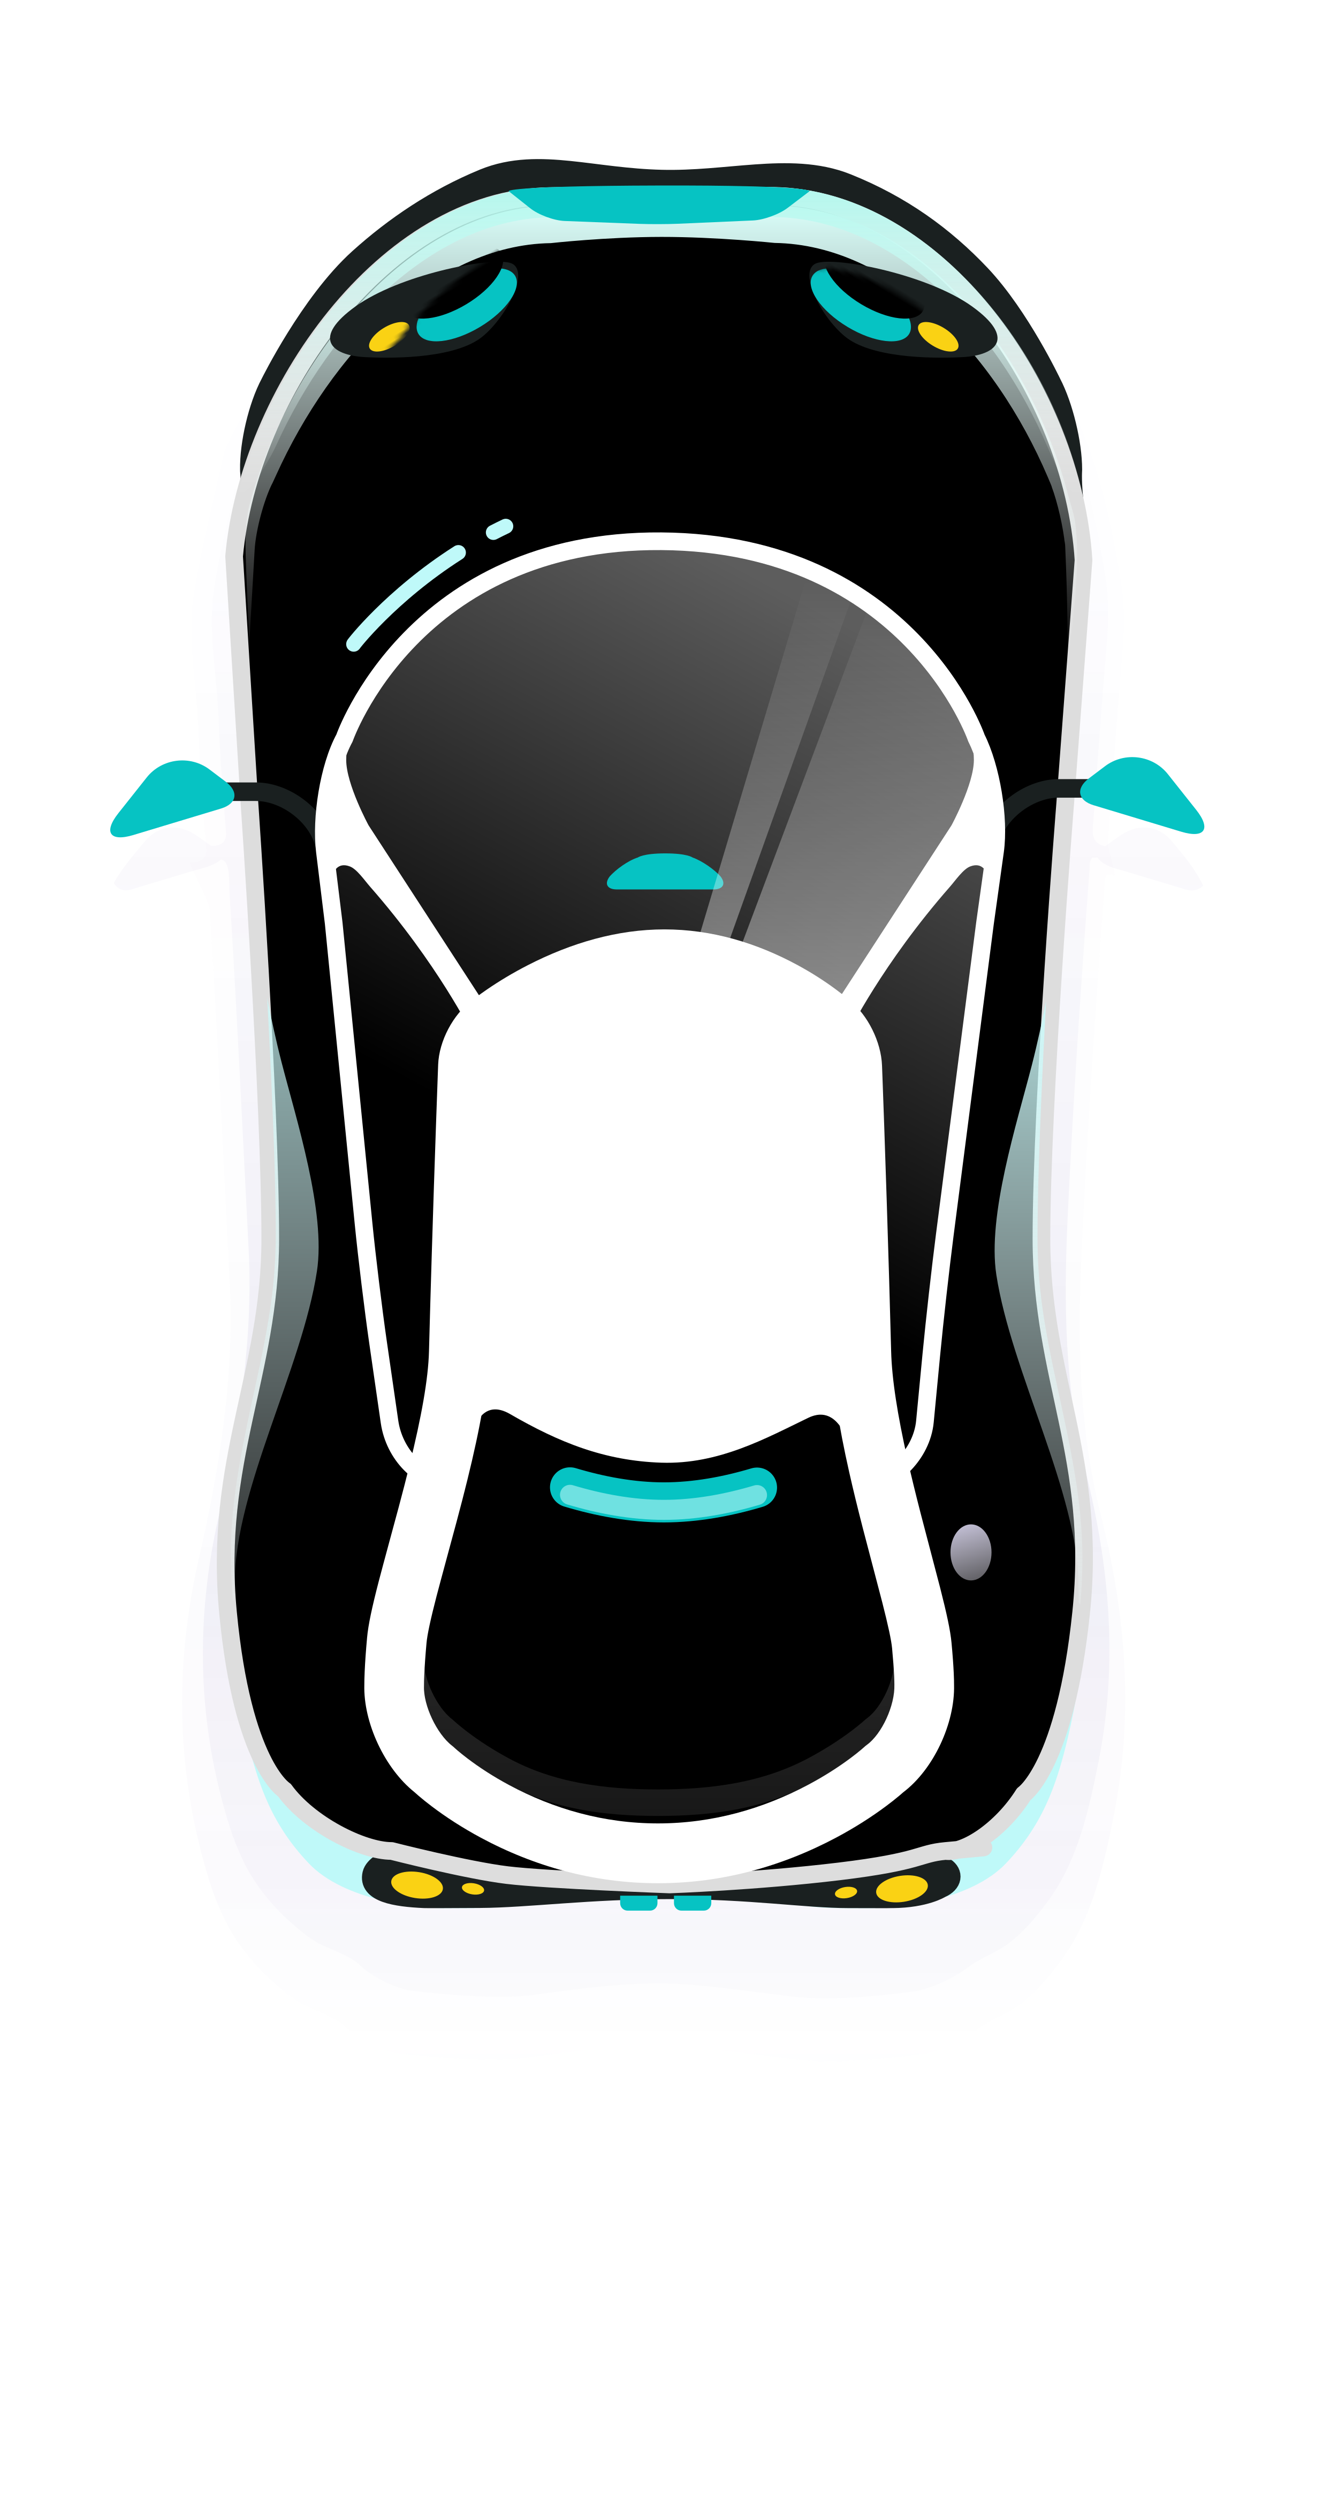 <?xml version="1.0" encoding="UTF-8"?>
<svg width="303px" height="566px" viewBox="0 0 303 566" version="1.1" xmlns="http://www.w3.org/2000/svg" xmlns:xlink="http://www.w3.org/1999/xlink">
    <!-- Generator: Sketch 47 (45396) - http://www.bohemiancoding.com/sketch -->
    <title>car_top</title>
    <desc>Created with Sketch.</desc>
    <defs>
        <linearGradient x1="52.894%" y1="11.993%" x2="52.894%" y2="107.594%" id="linearGradient-1">
            <stop stop-color="#7661C7" stop-opacity="0" offset="0%"></stop>
            <stop stop-color="#413296" stop-opacity="0.837" offset="59.353%"></stop>
            <stop stop-color="#413296" stop-opacity="0" offset="100%"></stop>
        </linearGradient>
        <linearGradient x1="48.792%" y1="104.556%" x2="48.792%" y2="21.171%" id="linearGradient-2">
            <stop stop-color="#FFFFFF" stop-opacity="0" offset="0%"></stop>
            <stop stop-color="#5241A5" stop-opacity="0.75" offset="15.137%"></stop>
            <stop stop-color="#413296" stop-opacity="0.15" offset="100%"></stop>
        </linearGradient>
        <path d="M378.371,84.795 C375.957,46.546 345.427,2.923 308.118,2.347 L297.453,2.182 C291.854,2.095 276.868,2.092 271.273,2.175 L257.427,2.392 C220.108,2.944 189.271,47.392 186.016,83.948 L189.478,139.621 C189.478,139.621 194.203,207.888 194.203,238.461 C194.203,269.035 181.366,288.683 184.634,323.068 C187.901,357.454 197.43,363.309 197.43,363.309 C202.922,370.906 214.994,377.064 221.692,377.064 L221.692,377.064 C221.692,377.064 238.784,381.434 247.878,382.529 C256.973,383.625 284.624,384.645 284.624,384.645 C284.624,384.645 304.277,383.953 323.059,381.683 C341.841,379.413 340.902,377.638 347.134,377.064 C366.428,375.288 347.134,377.064 347.134,377.064 C351.551,377.665 359.831,372.164 364.826,364.214 C364.826,364.214 374.207,357.925 377.838,323.068 C381.47,288.212 368.841,269.881 368.841,238.461 C368.841,207.042 374.243,139.657 374.243,139.657 L378.371,84.795 Z" id="path-3"></path>
        <filter x="-1.1%" y="-0.5%" width="102.1%" height="101.0%" filterUnits="objectBoundingBox" id="filter-4">
            <feOffset dx="0" dy="0" in="SourceAlpha" result="shadowOffsetInner1"></feOffset>
            <feComposite in="shadowOffsetInner1" in2="SourceAlpha" operator="arithmetic" k2="-1" k3="1" result="shadowInnerInner1"></feComposite>
            <feColorMatrix values="0 0 0 0 0.894   0 0 0 0 0.875   0 0 0 0 1  0 0 0 1 0" type="matrix" in="shadowInnerInner1"></feColorMatrix>
        </filter>
        <path d="M7.508,1.18 C12.526,-1.165 18.594,0.959 21.054,5.91 L25.642,15.141 C28.105,20.098 26.163,21.951 21.31,19.283 L3.135,9.29 C-0.158,7.48 -0.066,4.721 3.344,3.127 L7.508,1.18 Z" id="path-5"></path>
        <path d="M7.508,1.18 C12.526,-1.165 18.594,0.959 21.054,5.91 L25.642,15.141 C28.105,20.098 26.163,21.951 21.31,19.283 L3.135,9.29 C-0.158,7.48 -0.066,4.721 3.344,3.127 L7.508,1.18 Z" id="path-7"></path>
        <linearGradient x1="50%" y1="71.799%" x2="74.331%" y2="8.031%" id="linearGradient-9">
            <stop stop-color="#000000" offset="0%"></stop>
            <stop stop-color="#5D5D5D" offset="100%"></stop>
        </linearGradient>
        <linearGradient x1="0%" y1="-22.68%" x2="0%" y2="133.868%" id="linearGradient-10">
            <stop stop-color="#BFF9F9" stop-opacity="0.861" offset="0%"></stop>
            <stop stop-color="#FFFFFF" stop-opacity="0" offset="100%"></stop>
        </linearGradient>
        <linearGradient x1="0%" y1="-22.68%" x2="0%" y2="133.868%" id="linearGradient-11">
            <stop stop-color="#BFF9F9" offset="0%"></stop>
            <stop stop-color="#FFFFFF" stop-opacity="0" offset="100%"></stop>
        </linearGradient>
        <linearGradient x1="50%" y1="3.645%" x2="50%" y2="98.258%" id="linearGradient-12">
            <stop stop-color="#FFFFFF" stop-opacity="0" offset="0%"></stop>
            <stop stop-color="#FFFFFF" stop-opacity="0.491" offset="100%"></stop>
        </linearGradient>
        <linearGradient x1="50%" y1="-44.453%" x2="100%" y2="189.336%" id="linearGradient-13">
            <stop stop-color="#E4DFFF" offset="0%"></stop>
            <stop stop-color="#FFFFFF" stop-opacity="0" offset="100%"></stop>
        </linearGradient>
        <linearGradient x1="50%" y1="3.645%" x2="50%" y2="100%" id="linearGradient-14">
            <stop stop-color="#797979" offset="0%"></stop>
            <stop stop-color="#2E2E2E" offset="35.688%"></stop>
            <stop stop-color="#181818" offset="100%"></stop>
        </linearGradient>
        <path d="M238.219,295.541 C238.217,295.797 238.217,295.925 238.217,295.925 C238.217,295.925 238.214,295.801 238.211,295.573 C237.658,297.755 237.059,300.05 236.386,302.569 C235.997,304.027 232.654,316.318 231.859,319.383 C230.504,324.617 229.766,328.043 229.589,329.979 C229.333,332.791 229.171,335.139 229.086,337.049 C229.033,338.224 229.018,339.006 229.017,339.756 C228.862,344.086 231.91,350.551 235.367,353.224 C235.549,353.365 235.724,353.515 235.999,353.773 C236.147,353.906 236.331,354.068 236.549,354.256 C237.206,354.818 237.996,355.456 238.915,356.152 C241.589,358.177 244.722,360.215 248.27,362.122 C258.4,367.566 269.736,369.131 282.005,369.131 C294.281,369.131 305.724,367.548 316.021,362.073 C319.631,360.154 322.829,358.101 325.568,356.061 C326.51,355.36 327.321,354.716 327.997,354.148 C328.373,353.832 328.603,353.628 328.681,353.555 C328.881,353.368 329.092,353.194 329.313,353.034 C332.671,350.593 335.687,344.165 335.537,339.375 C335.541,339.043 335.528,338.389 335.481,337.381 C335.404,335.744 335.256,333.682 335.019,331.163 C334.848,329.345 334.136,326.038 332.8,320.799 C332.183,318.381 329.177,307.031 328.375,303.914 C327.189,299.302 326.201,295.258 325.328,291.391 C324.479,287.627 323.757,284.1 323.167,280.789 C321.511,278.561 319.213,277.464 316.032,278.999 C306.388,283.654 295.747,289.578 282.774,289.155 C269.801,288.732 259.5,284.5 248.526,278.153 C245.611,276.467 243.517,276.93 242.014,278.521 C241.225,282.877 240.161,287.702 238.836,293.077 C238.636,293.886 238.431,294.705 238.219,295.541 Z" id="path-15"></path>
        <filter x="-2.8%" y="-3.3%" width="105.6%" height="106.5%" filterUnits="objectBoundingBox" id="filter-16">
            <feOffset dx="0" dy="-6" in="SourceAlpha" result="shadowOffsetInner1"></feOffset>
            <feComposite in="shadowOffsetInner1" in2="SourceAlpha" operator="arithmetic" k2="-1" k3="1" result="shadowInnerInner1"></feComposite>
            <feColorMatrix values="0 0 0 0 0.023   0 0 0 0 0.763   0 0 0 0 0.763  0 0 0 1 0" type="matrix" in="shadowInnerInner1"></feColorMatrix>
        </filter>
        <linearGradient x1="50%" y1="100%" x2="50%" y2="3.061617e-15%" id="linearGradient-17">
            <stop stop-color="#FFFFFF" stop-opacity="0" offset="0%"></stop>
            <stop stop-color="#DAFFFA" offset="100%"></stop>
        </linearGradient>
        <linearGradient x1="50%" y1="0%" x2="50%" y2="100%" id="linearGradient-18">
            <stop stop-color="#B4F8EE" offset="0%"></stop>
            <stop stop-color="#FFFFFF" stop-opacity="0" offset="100%"></stop>
        </linearGradient>
        <path d="M215.312,21.899 C227.015,18.616 247.053,21.671 251.402,24.51 C255.75,27.349 246.958,35.713 239.973,38.156 C232.987,40.599 220.629,36.509 213.385,33.431 C206.14,30.352 203.608,25.182 215.312,21.899 Z" id="path-19"></path>
        <ellipse id="path-21" cx="238.699" cy="27.015" rx="12.771" ry="5.834"></ellipse>
        <filter x="-11.7%" y="-25.7%" width="123.5%" height="151.4%" filterUnits="objectBoundingBox" id="filter-22">
            <feOffset dx="0" dy="-6" in="SourceAlpha" result="shadowOffsetInner1"></feOffset>
            <feComposite in="shadowOffsetInner1" in2="SourceAlpha" operator="arithmetic" k2="-1" k3="1" result="shadowInnerInner1"></feComposite>
            <feColorMatrix values="0 0 0 0 1   0 0 0 0 1   0 0 0 0 1  0 0 0 0.5 0" type="matrix" in="shadowInnerInner1"></feColorMatrix>
        </filter>
        <path d="M322.149,21.899 C333.853,18.616 353.89,21.671 358.239,24.51 C362.588,27.349 353.796,35.713 346.81,38.156 C339.824,40.599 327.467,36.509 320.222,33.431 C312.977,30.352 310.445,25.182 322.149,21.899 Z" id="path-23"></path>
        <ellipse id="path-25" cx="327.94" cy="27.015" rx="12.771" ry="5.834"></ellipse>
        <filter x="-11.7%" y="-25.7%" width="123.5%" height="151.4%" filterUnits="objectBoundingBox" id="filter-26">
            <feOffset dx="0" dy="-6" in="SourceAlpha" result="shadowOffsetInner1"></feOffset>
            <feComposite in="shadowOffsetInner1" in2="SourceAlpha" operator="arithmetic" k2="-1" k3="1" result="shadowInnerInner1"></feComposite>
            <feColorMatrix values="0 0 0 0 1   0 0 0 0 1   0 0 0 0 1  0 0 0 0.5 0" type="matrix" in="shadowInnerInner1"></feColorMatrix>
        </filter>
        <linearGradient x1="50%" y1="0%" x2="50%" y2="104.664%" id="linearGradient-27">
            <stop stop-color="#FFFFFF" stop-opacity="0" offset="0%"></stop>
            <stop stop-color="#B9FFF6" offset="100%"></stop>
        </linearGradient>
        <linearGradient x1="50%" y1="0%" x2="50%" y2="104.664%" id="linearGradient-28">
            <stop stop-color="#FFFFFF" stop-opacity="0" offset="0%"></stop>
            <stop stop-color="#DAFFFA" offset="100%"></stop>
        </linearGradient>
    </defs>
    <g id="Symbols" stroke="none" stroke-width="1" fill="none" fill-rule="evenodd">
        <g id="car_top">
            <g id="Group-4-Copy-2" transform="translate(-133, 42)">
                <path d="M387.054,146.937 C385.767,147.77 384.539,148.692 383.293,149.589 C380.327,149.083 380.395,146.587 380.476,145.459 C381.477,131.479 382.471,117.497 383.652,103.531 C384.076,98.517 384.13,93.575 383.329,88.597 C380.25,69.473 375.717,50.979 363.175,35.375 C352.119,21.617 338.779,11.323 321.701,6.347 C317.234,5.046 312.543,4.906 307.921,5.363 C293.215,6.82 278.49,7.713 263.868,4.972 C249.534,2.286 237.411,7.211 225.607,14.59 C208.443,25.32 197.404,41.013 188.699,58.748 C188.361,59.438 188.11,60.17 187.945,60.92 C185.758,70.87 183.198,80.76 181.552,90.8 C179.944,100.605 182.106,110.472 182.468,120.316 C182.792,129.082 183.495,137.838 184.19,146.585 C184.36,148.73 182.773,149.626 180.805,149.511 C179.596,148.639 178.401,147.745 177.152,146.937 C173.206,144.385 168.788,144.908 165.788,148.512 C163.284,151.521 160.691,154.49 158.745,157.928 C159.978,159.719 161.389,159.8 162.981,159.308 C167.544,157.899 172.127,156.558 176.699,155.176 C178.883,154.516 181.187,154.145 183.019,152.614 C185.237,152.825 184.823,157.665 184.956,159.792 C186.647,186.8 187.925,213.832 189.303,240.858 C190.348,261.329 187.145,281.144 182.607,300.925 C177.129,324.807 177.655,348.546 185.143,371.993 C185.844,374.189 186.734,376.337 187.678,378.444 C190.246,384.174 194.409,389.365 199.119,393.476 C201.212,395.304 203.611,397.338 206.166,398.488 C208.556,399.565 211.735,400.688 214.035,402.457 C216.923,404.678 214.103,402.51 214.103,402.51 C216.962,405.518 222.652,408.339 226.798,408.765 C226.798,408.765 244.201,411.01 253.981,409.645 C257.778,409.115 271.636,407.023 282.103,407.023 C292.569,407.023 308.303,409.755 315.071,410.27 C325.189,411.038 339.683,408.891 339.683,408.891 C343.819,408.375 349.57,405.581 352.818,402.949 C352.818,402.949 350.054,404.8 352.981,402.839 C355.765,400.974 358.892,399.938 361.474,397.932 C365.114,395.106 367.793,391.871 370.479,388.183 C377.137,379.045 379.676,367.443 381.834,356.507 C386.172,334.516 384.304,312.794 378.872,291.28 C374.094,272.355 373.865,253.158 374.767,233.849 C375.996,207.528 377.774,181.242 379.723,154.966 C379.794,154.011 379.649,152.994 380.333,152.166 C381.177,152.185 381.34,152.16 381.488,152.121 C383.019,154.145 385.323,154.516 387.507,155.176 C392.078,156.558 396.662,157.899 401.225,159.308 C402.817,159.8 404.228,159.719 405.461,158.503 C403.514,154.49 400.921,151.521 398.417,148.512 C395.418,144.908 390.999,144.385 387.054,146.937 Z" id="Fill-1" fill-opacity="0.08" fill="url(#linearGradient-1)"></path>
                <path d="M383.897,149.038 C384.939,134.494 385.973,119.949 387.201,105.42 C387.642,100.203 387.699,95.062 386.866,89.884 C383.662,69.988 378.946,50.749 365.899,34.516 C354.397,20.203 340.519,9.494 322.752,4.317 C318.105,2.963 313.225,2.818 308.417,3.294 C293.118,4.809 277.799,5.738 262.587,2.887 C247.676,0.093 235.063,5.216 222.784,12.892 C204.928,24.055 193.444,40.381 184.388,58.831 C184.036,59.549 183.775,60.31 183.603,61.091 C181.328,71.442 178.665,81.731 176.952,92.175 C175.28,102.376 177.529,112.641 177.906,122.881 C178.242,132.001 178.974,141.11 179.697,150.21 C179.874,152.441 178.223,153.373 176.176,153.254 C174.918,152.346 180.356,161.736 180.494,163.949 C182.253,192.047 183.583,220.168 185.017,248.283 C186.103,269.581 182.771,290.194 178.051,310.772 C172.352,335.617 172.898,360.314 180.688,384.706 C181.418,386.991 182.344,389.225 183.326,391.417 C185.997,397.378 190.328,402.779 195.227,407.056 C197.405,408.957 199.901,411.073 202.559,412.269 C205.045,413.389 208.353,414.558 210.745,416.398 C213.75,418.709 211.043,416.632 211.043,416.632 C213.892,419.662 219.57,422.503 223.718,422.931 C223.718,422.931 242.128,425.296 252.302,423.876 C256.252,423.325 270.669,421.148 281.557,421.148 C292.446,421.148 308.814,423.99 315.855,424.526 C326.381,425.326 341.761,423.057 341.761,423.057 C345.897,422.539 351.657,419.728 354.866,417.09 C354.866,417.09 352.248,418.836 355.293,416.795 C358.19,414.855 361.443,413.777 364.129,411.69 C367.916,408.75 370.703,405.385 373.497,401.548 C380.423,392.042 383.065,379.973 385.309,368.596 C389.823,345.718 387.879,323.12 382.228,300.739 C377.257,281.05 377.02,261.08 377.958,240.992 C379.237,213.609 381.086,186.264 383.114,158.929 C383.188,157.935 383.037,156.877 383.748,156.016 C384.627,156.036 384.796,156.01 384.949,155.969 C386.543,158.074 383.812,150.212 383.897,149.038 Z" id="Fill-1" fill-opacity="0.03" fill="url(#linearGradient-2)"></path>
                <path d="M360.916,390.006 C355.003,390.006 338.492,388.314 330.467,379.851 C322.442,371.388 319.152,362.762 316.49,351.499 C312.688,335.42 311.922,321.032 311.922,321.032 L338.953,376.042 C338.953,376.042 376.544,383.659 379.078,387.044 C381.612,390.43 366.829,390.006 360.916,390.006 Z" id="Path-30-Copy" fill="#BFF9F9" transform="translate(345.645, 355.528) scale(-1, 1) translate(-345.645, -355.528) "></path>
                <path d="M233.362,390.006 C227.449,390.006 210.937,388.314 202.912,379.851 C194.888,371.388 191.598,362.762 188.935,351.499 C185.134,335.42 184.368,321.032 184.368,321.032 L211.399,376.042 C211.399,376.042 248.989,383.659 251.524,387.044 C254.058,390.43 239.275,390.006 233.362,390.006 Z" id="Path-30-Copy-2" fill="#BFF9F9"></path>
                <path d="M229.138,387.729 C229.603,387.76 235.051,387.729 241.674,387.695 C252.574,387.638 266.307,385.691 284.681,385.691 C303.058,385.691 315.589,387.729 325.166,387.729 C328.394,387.729 334.774,387.764 335.152,387.729 C342.54,387.667 346.011,385.447 346.011,385.447 C348.697,384.304 348.904,382.084 346.978,380.821 L346.978,380.821 C346.86,380.788 342.45,377.203 342.332,377.17 C342.214,377.138 337.907,378.752 333.596,378.972 C332.736,379.041 332.315,379.068 331.769,379.099 C330.15,379.189 327.871,379.281 324.83,379.367 C316.056,379.615 302.955,379.765 284.681,379.765 C266.405,379.765 252.349,379.602 241.983,379.332 C238.372,379.238 235.483,379.137 233.249,379.037 C232.477,379.002 230.47,378.446 230.47,378.446 C227.635,377.742 223.089,377.824 220.535,379.239 C220.535,379.239 217.773,380.456 217.338,382.281 C216.357,386.397 222.417,387.433 229.138,387.729 Z" id="Rectangle-11-Copy" stroke="#1A2020" stroke-width="4.536" fill="#1A2020" fill-rule="nonzero"></path>
                <path d="M370.631,73.751 C369.859,67.435 370.121,64.352 370.121,64.352 C370.13,59.352 368.297,51.672 365.956,47.249 C365.956,47.249 359.091,32.793 350.88,24.106 C343.238,16.022 334.157,9.42 322.659,4.821 C311.963,0.542 298.331,4.768 282.667,4.378 C266.363,3.971 254.864,-0.441 244.681,3.748 C234.567,7.909 225.74,13.876 218.126,20.734 C207.966,29.887 199.34,47.33 199.34,47.33 C196.956,51.731 195.2,59.356 195.303,64.359 C195.303,64.359 195.721,67.288 194.927,73.751" id="Rectangle-11-Copy-2" stroke="#1A2020" stroke-width="15.876" stroke-linecap="round" stroke-linejoin="round"></path>
                <g id="Rectangle-11" stroke-linecap="round" stroke-linejoin="round">
                    <use fill="#FFFFFF" fill-rule="evenodd" xlink:href="#path-3"></use>
                    <use fill="black" fill-opacity="1" filter="url(#filter-4)" xlink:href="#path-3"></use>
                    <use stroke="#DDDDDD" stroke-width="4" xlink:href="#path-3"></use>
                </g>
                <path d="M285.627,387.186 L294.074,387.186 L294.074,388.878 C294.074,389.813 293.325,390.571 292.385,390.571 L287.316,390.571 C286.383,390.571 285.627,389.82 285.627,388.878 L285.627,387.186 Z" id="Rectangle-23" fill="#06C3C3"></path>
                <path d="M273.441,387.186 L281.888,387.186 L281.888,388.878 C281.888,389.813 281.138,390.571 280.199,390.571 L275.13,390.571 C274.197,390.571 273.441,389.82 273.441,388.878 L273.441,387.186 Z" id="Rectangle-23" fill="#06C3C3"></path>
                <path d="M168.017,160.093 L172.201,148.032 C174.268,142.073 181.05,137.243 187.37,137.243 L210.294,137.243" id="Rectangle-36" stroke="#1A2020" stroke-width="4.2" stroke-linecap="round" stroke-linejoin="round" transform="translate(189.156, 148.668) scale(-1, 1) translate(-189.156, -148.668) "></path>
                <g id="Combined-Shape-Copy" transform="translate(172.652, 140.086) scale(-1, 1) rotate(-12) translate(-172.652, -140.086) translate(159.152, 129.586)">
                    <mask id="mask-6" fill="white">
                        <use xlink:href="#path-5"></use>
                    </mask>
                    <use id="Mask" fill="#06C3C3" xlink:href="#path-5"></use>
                </g>
                <path d="M353.403,159.342 L357.587,147.282 C359.654,141.323 366.435,136.492 372.755,136.492 L395.679,136.492" id="Rectangle-36" stroke="#1A2020" stroke-width="4.2" stroke-linecap="round" stroke-linejoin="round"></path>
                <g id="Combined-Shape-Copy" transform="translate(391.044, 139.335) rotate(-12) translate(-391.044, -139.335) translate(377.544, 128.835)">
                    <mask id="mask-8" fill="white">
                        <use xlink:href="#path-7"></use>
                    </mask>
                    <use id="Mask" fill="#06C3C3" xlink:href="#path-7"></use>
                </g>
                <path d="M206.571,150.741 C205.656,143.286 207.427,131.69 211.015,125.087 C211.015,125.087 226.608,80.117 282.768,80.54 C338.927,80.963 354.119,125.106 354.119,125.106 C357.486,131.809 359.372,143.278 358.334,150.719 L356.064,166.98 L346.953,237.584 C345.991,245.032 344.631,257.134 343.914,264.62 L342.456,279.837 C341.739,287.32 335.065,293.386 330.333,293.386 L330.333,293.386 C330.333,293.386 305.761,196.061 287.633,196.061 C269.506,196.061 234.515,293.386 234.515,293.386 L234.515,293.386 C228.245,293.386 222.29,287.36 221.213,279.913 L218.622,262.005 C217.546,254.564 216.071,242.469 215.328,234.997 L208.564,166.98 L206.571,150.741 Z" id="Path-3" stroke="#FFFFFF" stroke-width="4" fill="url(#linearGradient-9)" stroke-linecap="round" stroke-linejoin="round"></path>
                <path d="M196.745,198.43 C200.124,211.548 206.832,232.399 204.77,245.823 C201.391,267.827 186.186,295.332 186.186,316.067 C186.186,317.511 186.024,319.899 186.168,319.899 C186.175,319.899 185.996,320.202 185.771,320.577 C184.429,305.405 185.759,294.924 190.353,274.001 C190.505,273.308 190.577,272.979 190.657,272.615 C194.156,256.658 195.443,248.267 195.443,237.164 C195.443,227.221 194.951,212.745 194.073,194.913 C193.896,191.32 193.705,187.627 193.502,183.853 C194.371,188.329 195.468,193.471 196.745,198.43 Z" id="Combined-Shape" fill="url(#linearGradient-10)"></path>
                <path d="M369.712,199.213 C373.091,212.331 379.799,233.182 377.737,246.606 C374.358,268.61 359.153,296.115 359.153,316.85 C359.153,318.294 358.991,320.682 359.135,320.682 C359.142,320.682 358.963,320.985 358.738,321.36 C357.396,306.188 358.726,295.707 363.32,274.784 C363.472,274.091 363.544,273.762 363.624,273.398 C367.123,257.441 368.41,249.05 368.41,237.947 C368.41,228.004 367.918,213.527 367.04,195.696 C366.863,192.103 366.672,188.41 366.469,184.636 C367.338,189.112 368.435,194.254 369.712,199.213 Z" id="Combined-Shape-Copy-4" fill="url(#linearGradient-11)" transform="translate(368.182, 252.998) scale(-1, 1) translate(-368.182, -252.998) "></path>
                <polygon id="Path-6-Copy" fill="url(#linearGradient-12)" points="331.773 89.85 292.493 194.368 323.748 183.366 358.382 134.704"></polygon>
                <path d="M270.949,156.574 C272.407,154.858 275.292,152.807 277.451,152.133 C277.451,152.133 278.636,151.207 283.646,151.207 C288.655,151.207 289.809,152.129 289.809,152.129 C291.933,152.868 294.844,154.866 296.295,156.574 L296.031,156.263 C297.489,157.978 296.845,159.369 294.581,159.369 L272.664,159.369 C270.405,159.369 269.762,157.971 271.214,156.263 L270.949,156.574 Z" id="Rectangle-13" fill="#06C3C3"></path>
                <ellipse id="Oval-4" fill="url(#linearGradient-13)" cx="352.891" cy="309.466" rx="4.646" ry="6.347"></ellipse>
                <polygon id="Path-6-Copy" fill="url(#linearGradient-12)" points="316.568 85.618 284.046 194.368 292.493 186.752 326.705 91.119"></polygon>
                <g id="Combined-Shape">
                    <use fill="url(#linearGradient-14)" fill-rule="evenodd" xlink:href="#path-15"></use>
                    <use fill="black" fill-opacity="1" filter="url(#filter-16)" xlink:href="#path-15"></use>
                </g>
                <path d="M262.083,294.739 C268.801,296.751 276.075,298.141 283.349,298.141 C290.556,298.141 297.764,296.776 304.43,294.794" id="Path-8-Copy-2" stroke="#06C3C3" stroke-width="9.072" stroke-linecap="round" stroke-linejoin="round"></path>
                <ellipse id="Oval-10-Copy-3" fill="#FAD214" transform="translate(337.264, 385.634) rotate(-9) translate(-337.264, -385.634) " cx="337.264" cy="385.634" rx="5.913" ry="2.962"></ellipse>
                <ellipse id="Oval-10-Copy-4" fill="#FAD214" transform="translate(227.449, 384.787) scale(-1, 1) rotate(-9) translate(-227.449, -384.787) " cx="227.449" cy="384.787" rx="5.913" ry="2.962"></ellipse>
                <ellipse id="Oval-10-Copy-7" fill="#FAD214" transform="translate(240.12, 385.634) scale(-1, 1) rotate(-9) translate(-240.12, -385.634) " cx="240.12" cy="385.634" rx="2.534" ry="1.269"></ellipse>
                <ellipse id="Oval-10-Copy-6" fill="#FAD214" transform="translate(324.593, 386.48) rotate(-9) translate(-324.593, -386.48) " cx="324.593" cy="386.48" rx="2.534" ry="1.269"></ellipse>
                <path d="M262.083,296.431 C268.801,298.443 276.075,299.834 283.349,299.834 C290.556,299.834 297.764,298.469 304.43,296.486" id="Path-8-Copy-3" stroke="#BFF9F9" stroke-width="4.536" opacity="0.567" stroke-linecap="round" stroke-linejoin="round"></path>
                <path d="M213.095,103.842 C212.821,104.105 221.394,92.925 236.805,83.104 M244.729,78.542 C245.646,78.069 246.58,77.605 247.532,77.152" id="Path-15" stroke="#BFF9F9" stroke-width="3.402" stroke-linecap="round" stroke-linejoin="round"></path>
                <path d="M205.486,184.213 L231.057,144.86 C231.057,144.86 236.124,135.55 236.124,130.049 C236.124,124.548 233.168,117.778 233.168,117.778 L242.037,139.782 L239.927,162.632 C239.927,162.632 240.771,152.053 235.281,154.169 C233.695,154.78 231.986,157.298 230.706,158.758 C215.43,176.173 207.707,191.83 207.707,191.83 L205.486,184.213 Z" id="Path-7" fill="#FFFFFF" transform="translate(223.762, 154.804) scale(-1, 1) translate(-223.762, -154.804) "></path>
                <path d="M322.903,184.213 L348.475,144.86 C348.475,144.86 353.542,135.55 353.542,130.049 C353.542,124.548 350.585,117.778 350.585,117.778 C350.585,117.778 356.052,127.006 358.425,132.893 C360.798,138.779 359.455,139.782 359.455,139.782 L357.344,162.632 C357.344,162.632 358.189,152.053 352.698,154.169 C351.112,154.78 349.404,157.298 348.123,158.758 C332.847,176.173 325.124,191.83 325.124,191.83 L322.903,184.213 Z" id="Path-7-Copy" fill="#FFFFFF"></path>
                <path d="M253.181,188.444 C271.014,181.117 274.086,178.474 286.436,178.289 C298.785,178.103 318.36,193.099 318.36,193.099 L323.015,201.985 C323.015,201.985 324.961,231.756 326.008,252.34 C327.055,272.925 327.338,295.925 327.338,295.925 C327.338,295.925 326.164,274.109 316.032,278.999 C306.388,283.654 295.747,289.578 282.774,289.155 C269.801,288.732 259.5,284.5 248.526,278.153 C237.552,271.805 238.217,295.925 238.217,295.925 C238.217,295.925 238.249,283.653 239.547,259.957 C240.845,236.261 242.54,201.985 242.54,201.985 C242.54,201.985 235.349,195.772 253.181,188.444 Z" id="Path-4" fill="#FFFFFF"></path>
                <path d="M189.436,72.5 C198.213,39.691 225.282,5.063 257.731,4.583 L271.577,4.366 C277.172,4.283 292.158,4.287 297.757,4.373 L308.422,4.538 C340.331,5.031 366.143,36.795 374.854,69.962 C375.472,72.313 376.329,74.688 376.544,76.732 C377.388,84.772 376.63,88.871 376.544,92.812 C376.539,93.033 374.818,109.107 374.854,109.315 C374.854,109.315 374.795,96.44 374.432,86.888 C374.069,77.335 374.162,81.312 374.162,81.312 C373.816,77.577 372.487,71.688 371.151,68.167 C371.151,68.167 371.474,68.812 370.266,65.984 C358.325,38.012 335.108,13.413 308.422,13.001 C308.422,13.001 295.281,11.625 282.764,11.636 C270.248,11.648 257.731,13.046 257.731,13.046 C231.207,13.438 207.958,38.141 195.558,65.524 C194.35,68.193 194.658,67.435 194.658,67.435 C192.707,71.364 190.921,78.094 190.668,82.469 L189.436,103.814 C189.502,103.422 188.63,86.866 188.591,81.387 C188.553,75.907 189.352,72.812 189.436,72.5 Z" id="Combined-Shape-Copy-3" fill="url(#linearGradient-17)"></path>
                <path d="M187.362,68.269 C196.139,35.459 224.07,0.988 257.731,0.418 L271.577,0.201 C277.172,0.119 292.158,0.122 297.757,0.208 L308.422,0.373 C341.464,0.884 370.452,35.137 378.039,69.538 C378.11,69.859 377.982,70.063 378.039,70.385 L378.039,70.385 C376.047,70.385 373.624,67.445 373.083,65.478 L373.083,65.478 C373.083,65.478 371.474,62.108 370.266,59.28 C358.325,31.309 335.108,7.556 308.422,7.144 L297.757,5.286 C292.158,5.2 277.172,5.196 271.577,5.279 L257.731,7.189 C231.207,7.581 207.958,31.438 195.558,58.82 C194.35,61.489 192.672,63.957 191.899,65.478 C191.125,66.999 191.899,65.478 191.899,65.478 C190.538,68.188 186.902,70.385 186.902,70.385 L186.902,70.385 C187.018,69.696 187.168,68.992 187.362,68.269 Z" id="Combined-Shape" fill="url(#linearGradient-18)"></path>
                <path d="M329.313,353.034 C329.092,353.194 328.881,353.368 328.681,353.555 C328.603,353.628 328.373,353.832 327.997,354.148 C327.321,354.716 326.51,355.36 325.568,356.061 C322.829,358.101 319.631,360.154 316.021,362.073 C305.724,367.548 294.281,370.823 282.005,370.823 C269.736,370.823 258.4,367.566 248.27,362.122 C244.722,360.215 241.589,358.177 238.915,356.152 C237.996,355.456 237.206,354.818 236.549,354.256 C236.331,354.068 236.147,353.906 235.999,353.773 C235.724,353.515 235.549,353.365 235.367,353.224 C231.91,350.551 228.862,344.086 229.017,339.756 C229.018,339.006 229.033,338.224 229.086,337.049 C229.171,335.139 229.333,332.791 229.589,329.979 C229.766,328.043 230.504,324.617 231.859,319.383 C232.654,316.318 235.997,304.027 236.386,302.569 C237.32,299.073 238.113,296.008 238.836,293.077 C241.806,281.032 243.461,271.745 243.657,264.325 C243.841,257.329 244.051,250.016 244.281,242.479 C244.598,232.103 244.938,221.826 245.278,212.109 C245.397,208.709 245.507,205.621 245.606,202.905 C245.641,201.954 245.672,201.118 245.698,200.404 C245.714,199.975 245.725,199.683 245.731,199.534 C245.749,199.03 246.019,198.132 246.494,197.236 C246.96,196.359 247.517,195.681 247.858,195.442 C248.003,195.341 248.143,195.234 248.279,195.122 C248.35,195.064 248.551,194.905 248.875,194.659 C249.454,194.22 250.142,193.723 250.932,193.182 C253.221,191.613 255.832,190.037 258.701,188.565 C266.781,184.421 275.21,181.956 283.47,181.956 C291.693,181.956 299.718,184.364 307.186,188.41 C309.828,189.841 312.2,191.374 314.255,192.896 C314.96,193.419 315.571,193.898 316.079,194.319 C316.248,194.458 316.389,194.578 316.503,194.677 C316.699,194.853 316.825,194.959 316.955,195.06 C317.946,195.835 319.179,198.257 319.226,199.526 C319.246,200.053 319.246,200.053 319.262,200.484 C319.291,201.264 319.326,202.179 319.364,203.223 C319.474,206.207 319.597,209.62 319.729,213.406 C320.107,224.225 320.485,235.861 320.837,247.866 C321,253.399 321.153,258.893 321.296,264.325 C321.491,271.688 322.886,280.563 325.328,291.391 C326.201,295.258 327.189,299.302 328.375,303.914 C329.177,307.031 332.183,318.381 332.8,320.799 C334.136,326.038 334.848,329.345 335.019,331.163 C335.256,333.682 335.404,335.744 335.481,337.381 C335.528,338.389 335.541,339.043 335.537,339.375 C335.687,344.165 332.671,350.593 329.313,353.034 Z M226.848,363.738 C227.08,363.95 227.385,364.221 227.763,364.545 C228.623,365.282 229.625,366.092 230.766,366.955 C233.977,369.386 237.692,371.803 241.882,374.055 C253.861,380.492 267.335,384.364 282.005,384.364 C296.669,384.364 310.227,380.484 322.357,374.034 C326.596,371.78 330.365,369.361 333.631,366.929 C334.791,366.065 335.811,365.256 336.686,364.519 C337.047,364.216 337.342,363.96 337.571,363.756 C344.415,358.572 349.275,348.133 349.052,339.456 C349.057,338.849 349.038,337.955 348.981,336.744 C348.894,334.889 348.731,332.617 348.475,329.893 C348.215,327.129 347.408,323.379 345.894,317.446 C345.258,314.952 342.247,303.585 341.463,300.536 C340.309,296.044 339.351,292.126 338.511,288.406 C336.247,278.367 334.973,270.267 334.807,263.967 C334.664,258.522 334.51,253.014 334.347,247.468 C333.994,235.436 333.615,223.775 333.237,212.933 C333.104,209.138 332.981,205.716 332.871,202.723 C332.832,201.675 332.798,200.756 332.768,199.972 C332.752,199.538 332.752,199.538 332.741,199.258 C332.541,193.851 329.506,187.816 325.467,184.542 C325.273,184.371 325.012,184.148 324.687,183.88 C323.996,183.307 323.195,182.678 322.291,182.008 C319.746,180.123 316.843,178.248 313.615,176.499 C304.313,171.459 294.167,168.415 283.47,168.415 C272.812,168.415 262.381,171.465 252.541,176.512 C249.138,178.258 246.043,180.127 243.302,182.005 C242.331,182.671 241.468,183.294 240.721,183.86 C240.376,184.121 240.1,184.337 239.895,184.501 C235.603,187.634 232.419,193.721 232.224,199.03 C232.219,199.175 232.208,199.47 232.192,199.901 C232.165,200.618 232.135,201.457 232.1,202.41 C232,205.133 231.89,208.228 231.771,211.635 C231.43,221.37 231.09,231.667 230.772,242.065 C230.541,249.619 230.331,256.952 230.146,263.967 C229.982,270.167 228.468,278.663 225.714,289.829 C225.014,292.667 224.242,295.651 223.33,299.071 C222.959,300.458 219.596,312.821 218.777,315.981 C217.239,321.919 216.395,325.839 216.13,328.746 C215.854,331.763 215.679,334.32 215.583,336.441 C215.523,337.785 215.503,338.775 215.505,339.431 C215.263,347.997 220.127,358.375 226.848,363.738 Z" id="Rectangle-12" fill="#FFFFFF" fill-rule="nonzero"></path>
                <mask id="mask-20" fill="white">
                    <use xlink:href="#path-19"></use>
                </mask>
                <use id="Rectangle-4-Copy-3" fill="#1A2020" transform="translate(229.901, 29.689) scale(-1, -1) rotate(160) translate(-229.901, -29.689) " xlink:href="#path-19"></use>
                <g id="Oval-10-Copy" mask="url(#mask-20)" transform="translate(238.699, 27.015) scale(-1, 1) rotate(31) translate(-238.699, -27.015) ">
                    <use fill="#06C3C3" fill-rule="evenodd" xlink:href="#path-21"></use>
                    <use fill="black" fill-opacity="1" filter="url(#filter-22)" xlink:href="#path-21"></use>
                </g>
                <ellipse id="Oval-10-Copy-2" fill="#FAD214" mask="url(#mask-20)" transform="translate(221.165, 34.248) scale(-1, 1) rotate(31) translate(-221.165, -34.248) " cx="221.165" cy="34.248" rx="5.167" ry="2.36"></ellipse>
                <mask id="mask-24" fill="white">
                    <use xlink:href="#path-23"></use>
                </mask>
                <use id="Rectangle-4-Copy-3" fill="#1A2020" transform="translate(336.738, 29.689) scale(1, -1) rotate(160) translate(-336.738, -29.689) " xlink:href="#path-23"></use>
                <g id="Oval-10-Copy" mask="url(#mask-24)" transform="translate(327.94, 27.015) rotate(31) translate(-327.94, -27.015) ">
                    <use fill="#06C3C3" fill-rule="evenodd" xlink:href="#path-25"></use>
                    <use fill="black" fill-opacity="1" filter="url(#filter-26)" xlink:href="#path-25"></use>
                </g>
                <ellipse id="Oval-10-Copy-2" fill="#FAD214" mask="url(#mask-24)" transform="translate(345.474, 34.248) rotate(31) translate(-345.474, -34.248) " cx="345.474" cy="34.248" rx="5.167" ry="2.36"></ellipse>
                <path d="M278.165,178.033 C278.165,178.033 289.895,185.649 308.224,185.649 M313.161,185.593 C314.25,185.56 315.119,185.551 317.022,185.269" id="Path-29" stroke="#1A2020" stroke-width="3.402" stroke-linecap="round" stroke-linejoin="round" mask="url(#mask-24)" transform="translate(297.593, 181.841) rotate(-174) translate(-297.593, -181.841) "></path>
                <path d="M187.193,314.853 C190.502,349.239 199.891,354.829 199.891,354.829 C204.164,360.362 212.928,368.555 219.577,370.75 C219.577,370.75 239.609,381.123 282.731,381.123 C325.853,381.123 345.212,371.577 345.212,371.577 C351.851,369.395 360.567,361.333 364.047,355.266 C364.047,355.266 371.744,349.71 375.421,314.853 C376.08,308.606 376.365,302.761 376.388,297.195 C377.465,306.003 377.463,313.431 376.491,322.753 C375.179,335.346 372.75,345.514 369.535,353.513 C367.802,357.823 365.957,361.215 364.126,363.788 C363.498,364.671 362.92,365.387 362.409,365.947 C362.12,366.263 361.93,366.449 361.853,366.515 C358,372.107 349.44,377.926 342.812,379.762 C342.53,379.865 342.307,379.949 341.948,380.072 C341.33,380.284 340.566,380.522 339.652,380.781 C337.012,381.527 333.706,382.276 329.693,382.978 C318.165,384.993 300.171,386.313 281.633,386.313 C263.099,386.313 250.181,384.767 236.678,382.374 C231.964,381.538 227.907,380.644 224.515,379.752 C223.333,379.441 222.321,379.153 221.478,378.896 C220.981,378.744 220.654,378.638 220.501,378.584 C214.038,376.956 205.441,371.175 201.36,365.834 C201.009,365.489 200.827,365.323 200.549,365.035 C200.055,364.525 199.496,363.87 198.887,363.059 C197.109,360.692 195.317,357.559 193.633,353.562 C190.314,345.684 187.86,335.515 186.649,322.769 C185.91,314.993 185.849,308.502 186.544,301.343 C186.546,305.677 186.742,310.165 187.193,314.853 Z" id="Combined-Shape" fill="url(#linearGradient-27)" mask="url(#mask-24)"></path>
                <path d="M187.193,309.519 C190.502,343.905 199.891,349.495 199.891,349.495 C204.164,355.028 212.928,363.221 219.577,365.416 C219.577,365.416 239.609,375.789 282.731,375.789 C325.853,375.789 345.212,366.243 345.212,366.243 C351.851,364.062 360.567,355.999 364.047,349.932 C364.047,349.932 371.744,344.376 375.421,309.519 C376.08,303.272 376.365,297.427 376.388,291.861 C377.465,300.669 377.463,308.097 376.491,317.419 C375.179,330.012 372.75,340.18 369.535,348.179 C367.802,352.489 365.957,355.881 364.126,358.454 C363.498,359.337 362.92,360.053 362.409,360.613 C362.12,360.929 361.93,361.115 361.853,361.181 C358,366.773 349.44,372.592 342.812,374.428 C342.53,374.531 342.307,374.615 341.948,374.738 C341.33,374.95 340.566,375.188 339.652,375.447 C337.012,376.193 333.706,376.942 329.693,377.644 C318.165,379.659 300.171,380.979 281.633,380.979 C263.099,380.979 250.181,379.433 236.678,377.04 C231.964,376.204 227.907,375.31 224.515,374.418 C223.333,374.107 222.321,373.819 221.478,373.562 C220.981,373.41 220.654,373.304 220.501,373.25 C214.038,371.622 205.441,365.841 201.36,360.5 C201.009,360.155 200.827,359.989 200.549,359.701 C200.055,359.191 199.496,358.536 198.887,357.725 C197.109,355.358 195.317,352.225 193.633,348.228 C190.314,340.35 187.86,330.181 186.649,317.435 C185.91,309.659 185.849,303.168 186.544,296.009 C186.546,300.343 186.742,304.831 187.193,309.519 Z" id="Combined-Shape-Copy-5" fill="url(#linearGradient-28)" opacity="0.5" mask="url(#mask-24)"></path>
                <rect id="Rectangle-240-Copy-8" stroke="#1A2020" stroke-width="1.89" mask="url(#mask-24)" transform="translate(394.59, 458.848) rotate(6) translate(-394.59, -458.848) " x="393.07" y="457.325" width="3.04" height="3.045"></rect>
                <polygon id="Rectangle-240-Copy-6" fill="#F478A2" mask="url(#mask-24)" transform="translate(326.74, 455.974) rotate(114) translate(-326.74, -455.974) " points="320.028 458.843 325.274 452.394 333.452 459.554"></polygon>
                <polygon id="Rectangle-240-Copy-11" fill="#F478A2" mask="url(#mask-24)" transform="translate(417.593, 305.607) rotate(-300) translate(-417.593, -305.607) " points="413.56 307.33 416.712 303.456 421.625 307.757"></polygon>
                <polygon id="Rectangle-240-Copy-7" fill="#FAD214" mask="url(#mask-24)" transform="translate(173.145, 440.411) rotate(114) translate(-173.145, -440.411) " points="169.361 435.58 176.929 437.038 173.658 445.241"></polygon>
                <polygon id="Rectangle-240-Copy-10" fill="#FAD214" mask="url(#mask-24)" transform="translate(397.952, 198.161) rotate(-300) translate(-397.952, -198.161) " points="394.168 193.33 401.736 194.788 398.465 202.991"></polygon>
                <polygon id="Rectangle-240-Copy-9" fill="#FAD214" mask="url(#mask-24)" transform="translate(341.658, 519.371) rotate(114) translate(-341.658, -519.371) " points="337.874 514.541 345.442 515.998 342.171 524.201"></polygon>
                <rect id="Rectangle-240-Copy-4" fill="#F478A2" mask="url(#mask-24)" transform="translate(154.223, 239.405) rotate(-50) translate(-154.223, -239.405) " x="151.933" y="237.113" width="4.58" height="4.585"></rect>
                <rect id="Rectangle-240-Copy-5" stroke="#F478A2" stroke-width="1.89" mask="url(#mask-24)" transform="translate(289.703, 424.362) rotate(-50) translate(-289.703, -424.362) " x="288.183" y="422.84" width="3.04" height="3.045"></rect>
                <ellipse id="Oval-28" stroke="#FAD214" stroke-width="1.89" stroke-linecap="round" stroke-linejoin="round" mask="url(#mask-24)" cx="260.698" cy="485.394" rx="8.1" ry="8.108"></ellipse>
            </g>
            <path d="M115.19,43.278 C115.19,43.278 114.552,42.09 149.149,42 C183.745,41.91 183.348,43.278 183.348,43.278 L178.355,47.073 C176.43,48.536 172.915,49.808 170.506,49.914 L153.512,50.66 C151.102,50.766 147.2,50.776 144.768,50.683 L127.878,50.032 C125.458,49.939 121.964,48.648 120.07,47.147 L115.19,43.278 Z" id="Rectangle-13-Copy-2" fill="#06C3C3"></path>
        </g>
    </g>
</svg>
